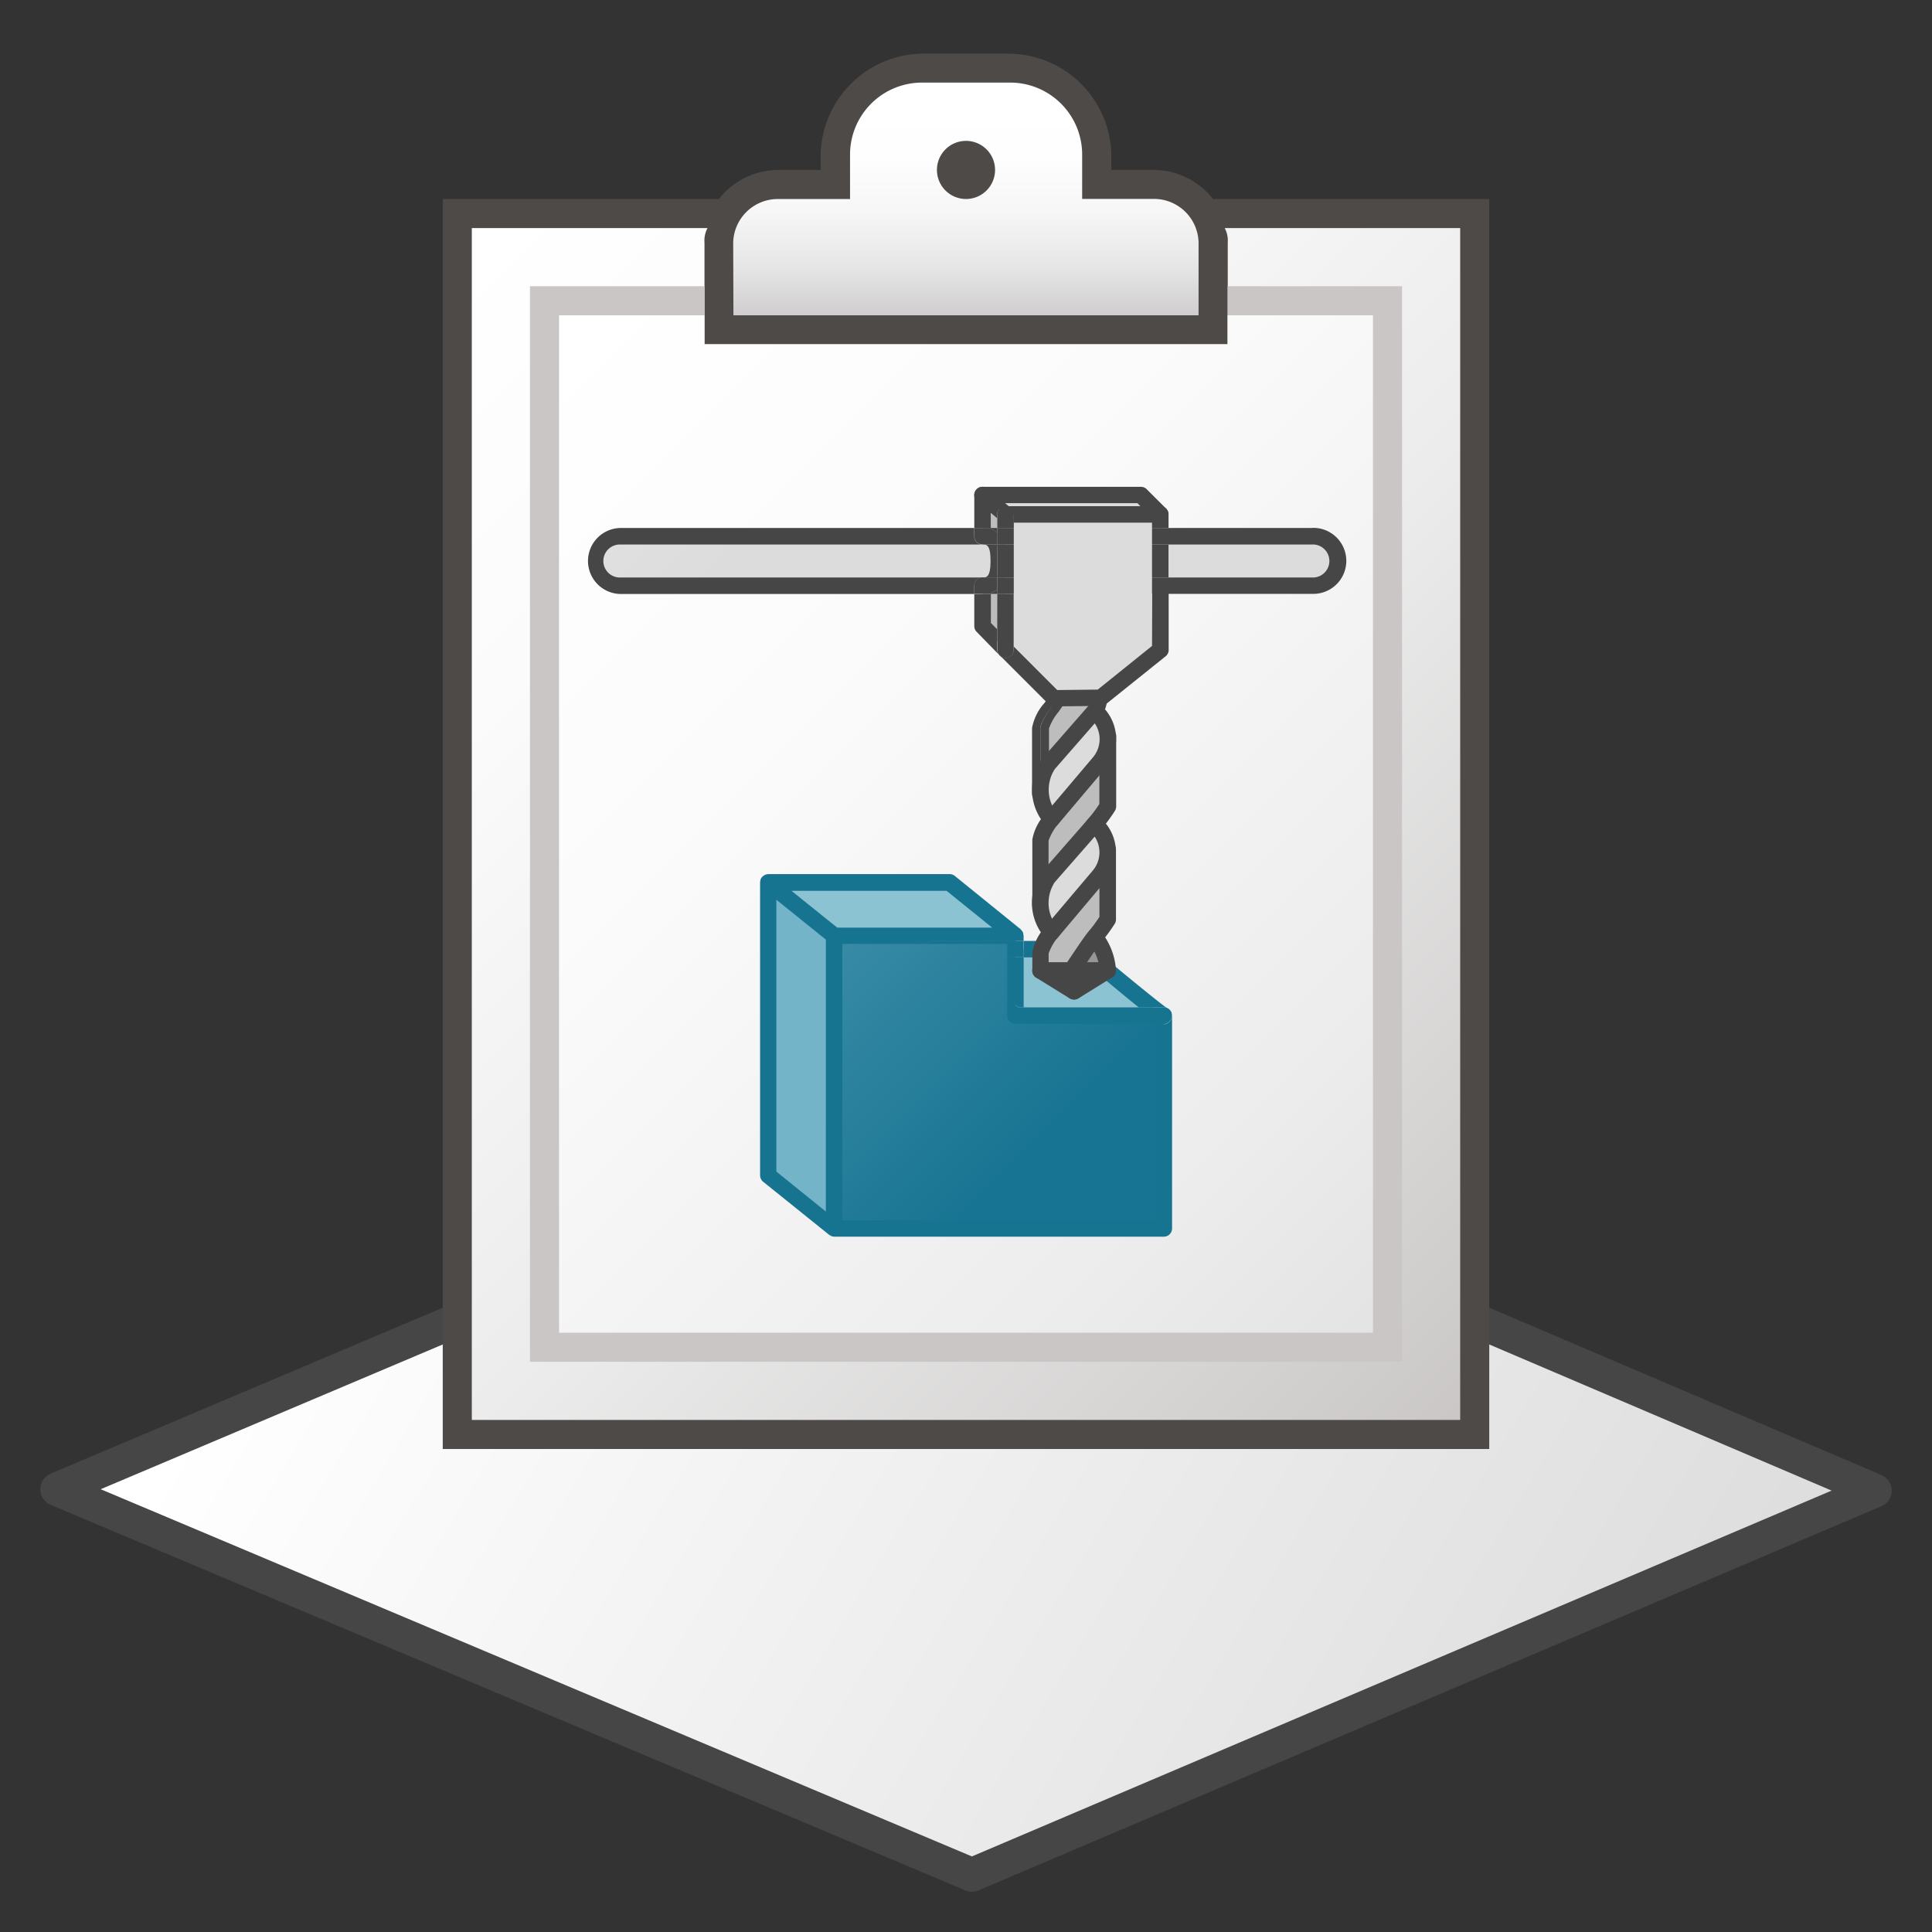 <svg id="Image" xmlns="http://www.w3.org/2000/svg" xmlns:xlink="http://www.w3.org/1999/xlink" viewBox="0 0 48 48">
  <rect x="0" y="0" width="48" height="48" fill="#333333" stroke="none"/>
  <defs>
    <linearGradient id="linear-gradient" x1="-531.8" y1="-911.195" x2="-517.057" y2="-945.854" gradientTransform="matrix(0.809, -0.588, -0.57, -0.821, -79.97, -1033.025)" gradientUnits="userSpaceOnUse">
      <stop offset="0" stop-color="#fff"/>
      <stop offset="1" stop-color="#dcdcdc"/>
    </linearGradient>
    <linearGradient id="linear-gradient-2" x1="115.863" y1="870.913" x2="115.863" y2="863.242" gradientTransform="translate(-63.319 -648.507) scale(0.754)" gradientUnits="userSpaceOnUse">
      <stop offset="0" stop-color="#c9c6c5"/>
      <stop offset="0.045" stop-color="#cecccc"/>
      <stop offset="0.268" stop-color="#e7e6e6"/>
      <stop offset="0.497" stop-color="#f6f6f7"/>
      <stop offset="0.736" stop-color="#fefefe"/>
      <stop offset="1" stop-color="#fff"/>
    </linearGradient>
    <linearGradient id="linear-gradient-3" x1="97.896" y1="869.715" x2="133.834" y2="905.653" gradientTransform="translate(-63.319 -648.507) scale(0.754)" gradientUnits="userSpaceOnUse">
      <stop offset="0" stop-color="#fff"/>
      <stop offset="0.221" stop-color="#fbfbfc"/>
      <stop offset="0.541" stop-color="#ececec"/>
      <stop offset="0.92" stop-color="#d0cecd"/>
      <stop offset="1" stop-color="#c9c6c5"/>
    </linearGradient>
    <linearGradient id="linear-gradient-4" x1="100.771" y1="872.59" x2="130.959" y2="902.778" gradientTransform="translate(-63.319 -648.507) scale(0.754)" gradientUnits="userSpaceOnUse">
      <stop offset="0" stop-color="#fff"/>
      <stop offset="0.335" stop-color="#fbfbfc"/>
      <stop offset="0.82" stop-color="#ececec"/>
      <stop offset="1" stop-color="#e4e3e4"/>
    </linearGradient>
    <linearGradient id="linear-gradient-5" x1="116.974" y1="891.718" x2="125.994" y2="900.737" gradientTransform="translate(-72.036 -657.545) scale(0.754)" gradientUnits="userSpaceOnUse">
      <stop offset="0" stop-color="#cde6eb"/>
      <stop offset="1" stop-color="#8cc3d2"/>
    </linearGradient>
    <linearGradient id="linear-gradient-6" x1="110.449" y1="891.436" x2="129.334" y2="910.32" gradientTransform="translate(-72.036 -657.545) scale(0.754)" gradientUnits="userSpaceOnUse">
      <stop offset="0" stop-color="#73b4c8"/>
      <stop offset="1" stop-color="#177492"/>
    </linearGradient>
    <linearGradient id="linear-gradient-7" x1="108.579" y1="886.074" x2="117.695" y2="895.189" xlink:href="#linear-gradient-5"/>
    <linearGradient id="linear-gradient-8" x1="104.671" y1="889.983" x2="117.171" y2="902.483" gradientTransform="translate(-72.036 -657.545) scale(0.754)" gradientUnits="userSpaceOnUse">
      <stop offset="0" stop-color="#afd7e1"/>
      <stop offset="1" stop-color="#73b4c8"/>
    </linearGradient>
    <linearGradient id="linear-gradient-9" x1="100.244" y1="863.787" x2="123.366" y2="886.909" gradientTransform="translate(-72.036 -657.545) scale(0.754)" xlink:href="#linear-gradient"/>
    <linearGradient id="linear-gradient-10" x1="113.148" y1="873.569" x2="121.952" y2="882.374" gradientTransform="translate(-72.036 -657.545) scale(0.754)" xlink:href="#linear-gradient"/>
    <linearGradient id="linear-gradient-11" x1="116.932" y1="882.717" x2="119.987" y2="885.772" gradientTransform="translate(-72.036 -657.545) scale(0.754)" gradientUnits="userSpaceOnUse">
      <stop offset="0" stop-color="#fff"/>
      <stop offset="1" stop-color="#bebdbd"/>
    </linearGradient>
    <linearGradient id="linear-gradient-12" x1="110.592" y1="873.562" x2="115.983" y2="878.953" xlink:href="#linear-gradient-11"/>
    <linearGradient id="linear-gradient-13" x1="118.922" y1="887.515" x2="121.977" y2="890.57" xlink:href="#linear-gradient-11"/>
    <linearGradient id="linear-gradient-14" x1="118.637" y1="885.41" x2="120.609" y2="887.382" gradientTransform="translate(-72.036 -657.545) scale(0.754)" xlink:href="#linear-gradient"/>
    <linearGradient id="linear-gradient-15" x1="120.875" y1="892.412" x2="123.429" y2="894.965" xlink:href="#linear-gradient-11"/>
    <linearGradient id="linear-gradient-16" x1="120.204" y1="890.706" x2="122.176" y2="892.678" gradientTransform="translate(-72.036 -657.545) scale(0.754)" xlink:href="#linear-gradient"/>
  </defs>
  <g id="g1295">
    <path id="rect864" d="M1.421,37l22.635-9.579,22.523,9.613L24.147,46.579Z" stroke="#464646" stroke-linejoin="round" stroke-width="0.841" fill="url(#linear-gradient)"/>
    <g id="g1289">
      <path id="path37-8" d="M30.139,4.945a1.884,1.884,0,0,0-1.445-.723H27.611V3.861a2.563,2.563,0,0,0-2.528-2.528H22.916a2.562,2.562,0,0,0-2.527,2.528v.361H19.306a1.884,1.884,0,0,0-1.445.723H11V36H37V4.945Z" fill="#4e4a48"/>
      <path id="path39-8" d="M18.222,7.833H29.778V6.025a1.109,1.109,0,0,0-1.084-1.083H26.886V3.861a1.789,1.789,0,0,0-1.767-1.809h-2.2a1.789,1.789,0,0,0-1.8,1.768V4.945H19.3a1.109,1.109,0,0,0-1.084,1.083Z" fill="url(#linear-gradient-2)"/>
      <path id="circle41-2" d="M24.722,4.222A.722.722,0,0,1,24,4.944h0a.722.722,0,0,1-.722-.722h0A.722.722,0,0,1,24,3.5h0a.722.722,0,0,1,.722.722Z" fill="#4e4a48"/>
      <path id="path43-7" d="M30.428,5.667a.655.655,0,0,1,.075.361V8.555h-13V6.028a.655.655,0,0,1,.075-.361H11.722V35.278H36.278V5.667Z" fill="url(#linear-gradient-3)"/>
      <path id="polygon45-0" d="M17.5,8.555V7.111H13.167V33.833H34.833V7.111H30.5V8.555Z" fill="#c9c6c5"/>
      <path id="polygon47-8" d="M17.5,8.555V7.833H13.889V33.111H34.111V7.833H30.5v.722Z" fill="url(#linear-gradient-4)"/>
      <g id="g208">
        <g id="g80">
          <path id="path36" d="M28.915,25.233H25.231l-2.049-1.658h3.687S28.877,25.264,28.915,25.233Z" fill="url(#linear-gradient-5)"/>
          <path id="polygon38" d="M25.231,25.233V23.248H20.723v7.278h8.192V25.233Z" fill="url(#linear-gradient-6)"/>
          <path id="polygon40" d="M23.591,21.925H19.086l1.637,1.323h4.508Z" fill="url(#linear-gradient-7)"/>
          <g id="g78">
            <path id="polyline42" d="M19.086,21.925V29.2l1.637,1.324V23.248L19.175,22" fill="url(#linear-gradient-8)"/>
            <g id="g76">
              <path id="path44" d="M25.155,25.423a.109.109,0,0,1-.023-.014.134.134,0,0,1-.031-.017l-2.048-1.658A.179.179,0,0,1,23,23.487a.159.159,0,0,1,.034-.039h-2.1v6.87H28.71V25.434H25.231A.219.219,0,0,1,25.155,25.423Z" fill="none"/>
              <path id="path46" d="M28.291,25.028c-.315-.252-.784-.646-1.5-1.244H25.436v1.244Z" fill="none"/>
              <path id="polygon48" d="M19.29,29.1l1.229.993V23.345l-1.229-.992Z" fill="none"/>
              <path id="polygon50" d="M23.76,23.784l1.264,1.02v-1.02Z" fill="none"/>
              <path id="polygon52" d="M23.518,22.13H19.665l1.131.913h3.853Z" fill="none"/>
              <path id="path54" d="M25.155,25.423a.219.219,0,0,0,.076.015A.219.219,0,0,1,25.155,25.423Z" fill="#177491"/>
              <path id="path56" d="M29.109,25.165v0Z" fill="#177491"/>
              <path id="path58" d="M26.793,23.784c.714.6,1.183.992,1.5,1.244h.624a.213.213,0,0,1,.075.015h0c-.164-.108-1.135-.9-1.988-1.619a.2.2,0,0,0-.131-.048H25.436v.41Z" fill="#177491"/>
              <path id="path60" d="M29.06,25.088l.006.009Z" fill="#177491"/>
              <path id="path62" d="M29.066,25.1a.208.208,0,0,1,.041.063A.208.208,0,0,0,29.066,25.1Z" fill="#177491"/>
              <path id="path64" d="M28.99,25.043a.215.215,0,0,1,.07.045A.215.215,0,0,0,28.99,25.043Z" fill="#177491"/>
              <path id="path66" d="M29.109,25.177a.206.206,0,0,1-.066.216.166.166,0,0,1-.109.052.143.143,0,0,1-.046-.007H28.71v4.883H20.928V23.452h2.1a.2.2,0,0,1,.15-.075h2.253v-.126a.186.186,0,0,0-.008-.041l0-.024a.216.216,0,0,0-.06-.089l0-.006-1.64-1.328a.2.2,0,0,0-.128-.046H19.086a.215.215,0,0,0-.107.034l-.018.013a.2.2,0,0,0-.066.086h0v.013a.214.214,0,0,0-.011.056V29.2a.207.207,0,0,0,.075.159L20.6,30.679a.187.187,0,0,0,.031.017l.024.014a.244.244,0,0,0,.076.015H28.92a.205.205,0,0,0,.2-.205V25.233A.275.275,0,0,0,29.109,25.177ZM20.518,30.1l-1.23-.993V22.353l1.231.992Zm-.853-7.967h3.853l1.131.913H20.8Z" fill="#177491"/>
              <path id="path68" d="M25.131,25.409a.116.116,0,0,0,.024.014A.116.116,0,0,1,25.131,25.409Z" fill="#177491"/>
              <path id="polygon70" d="M25.433,25.028V23.784h-.409V24.8l.278.226Z" fill="#177491"/>
              <path id="path72" d="M28.291,25.028H25.3l-.278-.226v.429a.2.2,0,0,0,.107.176.188.188,0,0,0,.024.014.238.238,0,0,0,.075.015h3.659a.142.142,0,0,0,.046.006.165.165,0,0,0,.109-.052.2.2,0,0,0,.066-.215.048.048,0,0,0,0-.017.226.226,0,0,0-.041-.064l-.006-.008a.21.21,0,0,0-.145-.06Z" fill="#177491"/>
              <path id="path74" d="M23.032,23.452h1.992v.332h.409v-.41H23.181A.194.194,0,0,0,23.032,23.452Z" fill="#177491"/>
            </g>
          </g>
        </g>
        <path id="rect82" d="M15.4,13.322H32.6a.615.615,0,1,1,.043,1.229H15.4a.615.615,0,0,1,0-1.229Z" fill="url(#linear-gradient-9)"/>
        <g id="g88">
          <path id="polyline84" d="M24.98,12.781h3.843l-.481-.482H24.41l.57.482" fill="#dbdbdb"/>
          <path id="path86" d="M24.98,12.985a.207.207,0,0,1-.133-.048l-.569-.481a.205.205,0,0,1-.026-.288.208.208,0,0,1,.158-.073h3.935a.2.2,0,0,1,.145.06l.481.48a.205.205,0,0,1,0,.29.2.2,0,0,1-.145.06Zm.075-.409h3.276L28.26,12.5H24.97Z" fill="#464646"/>
        </g>
        <path id="polygon90" d="M27.345,17.336l-1.163.012-1.206-1.206V12.781h3.843v3.365Z" fill="url(#linear-gradient-10)"/>
        <g id="g98">
          <path id="path92" d="M26.286,17.693a1.325,1.325,0,0,0-.235.409v.918c.364-.558.871-1.326.991-1.463a.491.491,0,0,0,.057-.218l-.568.006C26.426,17.5,26.339,17.618,26.286,17.693Z" fill="url(#linear-gradient-11)"/>
          <path id="path94" d="M27.305,17.337a.663.663,0,0,1-.109.356c-.178.2-1.349,2.019-1.349,2.019V18.079s0-.135.272-.5c.038-.052.094-.132.161-.226h-.1l-.09-.09c-.057.082-.105.151-.138.2a1.268,1.268,0,0,0-.311.625v1.635a.205.205,0,0,0,.377.112c.467-.726,1.206-1.855,1.33-2a1.062,1.062,0,0,0,.169-.63l-.174.14Z" fill="#464646"/>
          <path id="path96" d="M25.847,18.079v1.634S27.018,17.9,27.2,17.694a.663.663,0,0,0,.109-.356h-.2a.475.475,0,0,1-.057.218c-.12.138-.626.9-.99,1.463V18.1a1.3,1.3,0,0,1,.233-.408c.053-.075.141-.2.245-.35H26.28c-.067.1-.123.175-.161.226C25.85,17.944,25.847,18.079,25.847,18.079Z" fill="#464646"/>
        </g>
        <g id="g162">
          <path id="path100" d="M24.41,12.3v1.023c.339,0,.409.275.409.614s-.07.615-.409.615V15.56l.57.584V12.781Z" fill="url(#linear-gradient-12)"/>
          <g id="g160">
            <path id="path102" d="M32.6,14.348a.41.41,0,0,0,.035-.82H29.03v.82Z" fill="none"/>
            <path id="polygon104" d="M24.614,14.754v.721l.161.164v-.885Z" fill="none"/>
            <path id="polygon106" d="M26.265,17.143l1.007-.011,1.349-1.084V14.754H25.185v1.3Z" fill="none"/>
            <path id="path108" d="M24.614,13.938c0-.41-.108-.41-.2-.41H15.4a.41.41,0,0,0,0,.82H24.41C24.506,14.348,24.614,14.348,24.614,13.938Z" fill="none"/>
            <path id="rect110" d="M25.185,13.528h3.437v.82H25.185Z" fill="none"/>
            <path id="polygon112" d="M24.778,12.876l-.16-.136v.377h.16Z" fill="none"/>
            <path id="rect114" d="M25.185,12.985h3.437v.133H25.185Z" fill="none"/>
            <path id="path116" d="M24.614,13.146a.524.524,0,0,1,.161.083v-.111h-.161Z" fill="#464646"/>
            <path id="path118" d="M32.6,13.118H29.03v.41H32.6a.41.41,0,0,1,.035.82H29.03v.406H32.6a.82.82,0,1,0,0-1.639h0Z" fill="#464646"/>
            <path id="path120" d="M24.614,14.729v.025h.164v-.106A.5.5,0,0,1,24.614,14.729Z" fill="#464646"/>
            <path id="path122" d="M24.41,14.348H15.4a.41.41,0,0,1,0-.82H24.41a.2.2,0,0,1-.205-.205v-.205H15.4a.82.82,0,0,0,0,1.639h8.806v-.2A.2.2,0,0,1,24.41,14.348Z" fill="#464646"/>
            <path id="rect126" d="M28.622,13.528h.409v.82h-.409Z" fill="#464646"/>
            <path id="path128" d="M28.622,16.048l-1.349,1.085-1.007.011-1.081-1.082V14.754h0v1.389a.2.2,0,0,1-.2.2.2.2,0,0,1-.144-.06h0l1.206,1.206a.2.2,0,0,0,.144.061h0l1.162-.012a.206.206,0,0,0,.126-.045l1.481-1.188a.2.2,0,0,0,.075-.159v-1.4h-.408Z" fill="#464646"/>
            <path id="path130" d="M25.184,12.781v.337h0v-.133h3.438v.133h.41v-.337a.205.205,0,0,0-.2-.205H25.059l.057.048A.2.2,0,0,1,25.184,12.781Z" fill="#464646"/>
            <path id="rect134" d="M28.622,13.118h.409v.41h-.409Z" fill="#464646"/>
            <path id="rect138" d="M28.622,14.348h.409v.406h-.409Z" fill="#464646"/>
            <path id="path140" d="M24.41,13.528c.1,0,.2,0,.2.41s-.108.41-.2.41h.368v-.82Z" fill="#464646"/>
            <path id="path142" d="M24.778,14.754h0v.885l-.16-.163v-.722h-.412v.8a.2.2,0,0,0,.058.143l.569.584h0a.209.209,0,0,1-.06-.145Z" fill="#464646"/>
            <path id="path144" d="M24.614,12.74l.161.136v.242h0v-.337a.2.2,0,0,1,.205-.205h.075l-.512-.433a.2.2,0,0,0-.288.025.21.21,0,0,0-.049.131v.819h.41Z" fill="#464646"/>
            <path id="path146" d="M24.41,13.528h.368v-.41h0v.11a.506.506,0,0,0-.16-.082v-.028h-.412v.2a.2.2,0,0,0,.2.206Z" fill="#464646"/>
            <path id="path148" d="M24.614,14.729a.519.519,0,0,0,.161-.081v.106h0v-.409H24.41a.2.2,0,0,0-.205.205v.2h.409Z" fill="#464646"/>
            <path id="path150" d="M25.057,16.336a.2.2,0,0,0,.127-.189V14.754h-.406v1.389a.209.209,0,0,0,.06.144.2.2,0,0,0,.145.061A.209.209,0,0,0,25.057,16.336Z" fill="#464646"/>
            <path id="path152" d="M24.778,12.781v.337h.41v-.337a.2.2,0,0,0-.076-.157l-.057-.048H24.98a.2.2,0,0,0-.205.2h0Z" fill="#464646"/>
            <path id="rect154" d="M24.778,13.528h.409v.82h-.409Z" fill="#464646"/>
            <path id="rect156" d="M24.778,13.118h.409v.41h-.409Z" fill="#464646"/>
            <path id="rect158" d="M24.778,14.348h.409v.406h-.409Z" fill="#464646"/>
          </g>
        </g>
        <g id="g206">
          <g id="g168">
            <path id="path164" d="M27.519,18.318v1.716a3.634,3.634,0,0,1-.323.438c-.178.2-1.349,2.019-1.349,2.019V20.858s0-.135.272-.5S27.519,18.318,27.519,18.318Z" fill="url(#linear-gradient-13)"/>
            <path id="path166" d="M25.848,22.7a.205.205,0,0,1-.2-.205V20.858a1.268,1.268,0,0,1,.311-.625c.264-.364,1.384-2.014,1.395-2.031a.2.2,0,0,1,.377.115v1.717a.215.215,0,0,1-.029.107,3.9,3.9,0,0,1-.344.465c-.123.141-.863,1.27-1.33,1.995A.207.207,0,0,1,25.848,22.7Zm1.466-3.714c-.355.522-.86,1.257-1.029,1.492a1.327,1.327,0,0,0-.234.41V21.8c.364-.558.87-1.326.991-1.463a3.313,3.313,0,0,0,.271-.362Z" fill="#464646"/>
          </g>
          <g id="g174">
            <path id="path170" d="M27.2,17.661a.931.931,0,0,1,.118,1.281l-1.2,1.411a1.112,1.112,0,0,1-.14-1.267.678.678,0,0,1,.087-.131Z" fill="url(#linear-gradient-14)"/>
            <path id="path172" d="M26.119,20.557a.205.205,0,0,1-.145-.061A1.309,1.309,0,0,1,25.8,19a.793.793,0,0,1,.118-.179l1.131-1.293a.206.206,0,0,1,.287-.022,1.127,1.127,0,0,1,.151,1.554l-1.206,1.427a.2.2,0,0,1-.151.075ZM27.2,17.97l-.976,1.117a.439.439,0,0,0-.058.089.941.941,0,0,0-.025.837l1.02-1.205a.7.7,0,0,0,.039-.835Z" fill="#464646"/>
          </g>
          <g id="g180">
            <path id="path176" d="M27.162,23.243a1.508,1.508,0,0,1,.357.871h-.9Z" fill="#969696"/>
            <path id="path178" d="M27.519,24.318h-.9a.205.205,0,0,1-.2-.205.208.208,0,0,1,.031-.108l.542-.87a.205.205,0,0,1,.155-.1.207.207,0,0,1,.169.066,1.685,1.685,0,0,1,.41,1,.2.2,0,0,1-.2.211h-.007Zm-.528-.409h.3a1.323,1.323,0,0,0-.114-.291Z" fill="#464646"/>
          </g>
          <g id="g186">
            <path id="path182" d="M26.119,23.159c-.269.369-.272.505-.272.505v.452h.775c.259-.392.5-.754.576-.836a3.424,3.424,0,0,0,.322-.438V21.124S26.388,22.789,26.119,23.159Z" fill="url(#linear-gradient-15)"/>
            <path id="path184" d="M26.622,24.318h-.774a.2.2,0,0,1-.2-.2h0v-.452a1.268,1.268,0,0,1,.311-.626h0c.254-.349,1.329-1.93,1.391-2.023a.2.2,0,0,1,.376.107v1.717a.2.2,0,0,1-.029.107,3.915,3.915,0,0,1-.344.466c-.08.09-.441.635-.56.814A.2.2,0,0,1,26.622,24.318Zm-.568-.409h.458c.312-.469.469-.693.533-.767a3.507,3.507,0,0,0,.27-.362V21.8c-.422.63-1.019,1.468-1.029,1.481a1.34,1.34,0,0,0-.233.409Z" fill="#464646"/>
          </g>
          <g id="g192">
            <path id="path188" d="M27.2,20.472a.931.931,0,0,1,.118,1.281l-1.2,1.411a1.112,1.112,0,0,1-.14-1.267.656.656,0,0,1,.087-.132Z" fill="url(#linear-gradient-16)"/>
            <path id="path190" d="M26.119,23.369a.209.209,0,0,1-.145-.06,1.313,1.313,0,0,1-.179-1.5.8.8,0,0,1,.118-.18l1.131-1.292a.2.2,0,0,1,.287-.022,1.125,1.125,0,0,1,.151,1.553L26.276,23.3a.206.206,0,0,1-.151.076ZM27.2,20.782,26.221,21.9a.333.333,0,0,0-.058.089.942.942,0,0,0-.026.836l1.021-1.206a.7.7,0,0,0,.037-.835Z" fill="#464646"/>
          </g>
          <g id="g198">
            <path id="polygon194" d="M26.681,24.626l-.834-.511h.773Z" fill="#bebdbd"/>
            <path id="path196" d="M26.681,24.833a.216.216,0,0,1-.107-.03l-.833-.515a.205.205,0,0,1-.064-.282.207.207,0,0,1,.171-.095h.774a.2.2,0,0,1,.2.179l.063.513a.206.206,0,0,1-.093.2A.211.211,0,0,1,26.681,24.833Z" fill="#464646"/>
          </g>
          <g id="g204">
            <path id="polygon200" d="M27.519,24.114h-.9l.061.512Z" fill="#969696"/>
            <path id="path202" d="M26.681,24.833a.2.2,0,0,1-.089-.021.2.2,0,0,1-.113-.159l-.062-.517a.2.2,0,0,1,.178-.226h.931a.205.205,0,0,1,.2.207.2.2,0,0,1-.1.17L26.8,24.8A.217.217,0,0,1,26.681,24.833Z" fill="#464646"/>
          </g>
        </g>
      </g>
    </g>
  </g>
</svg>
